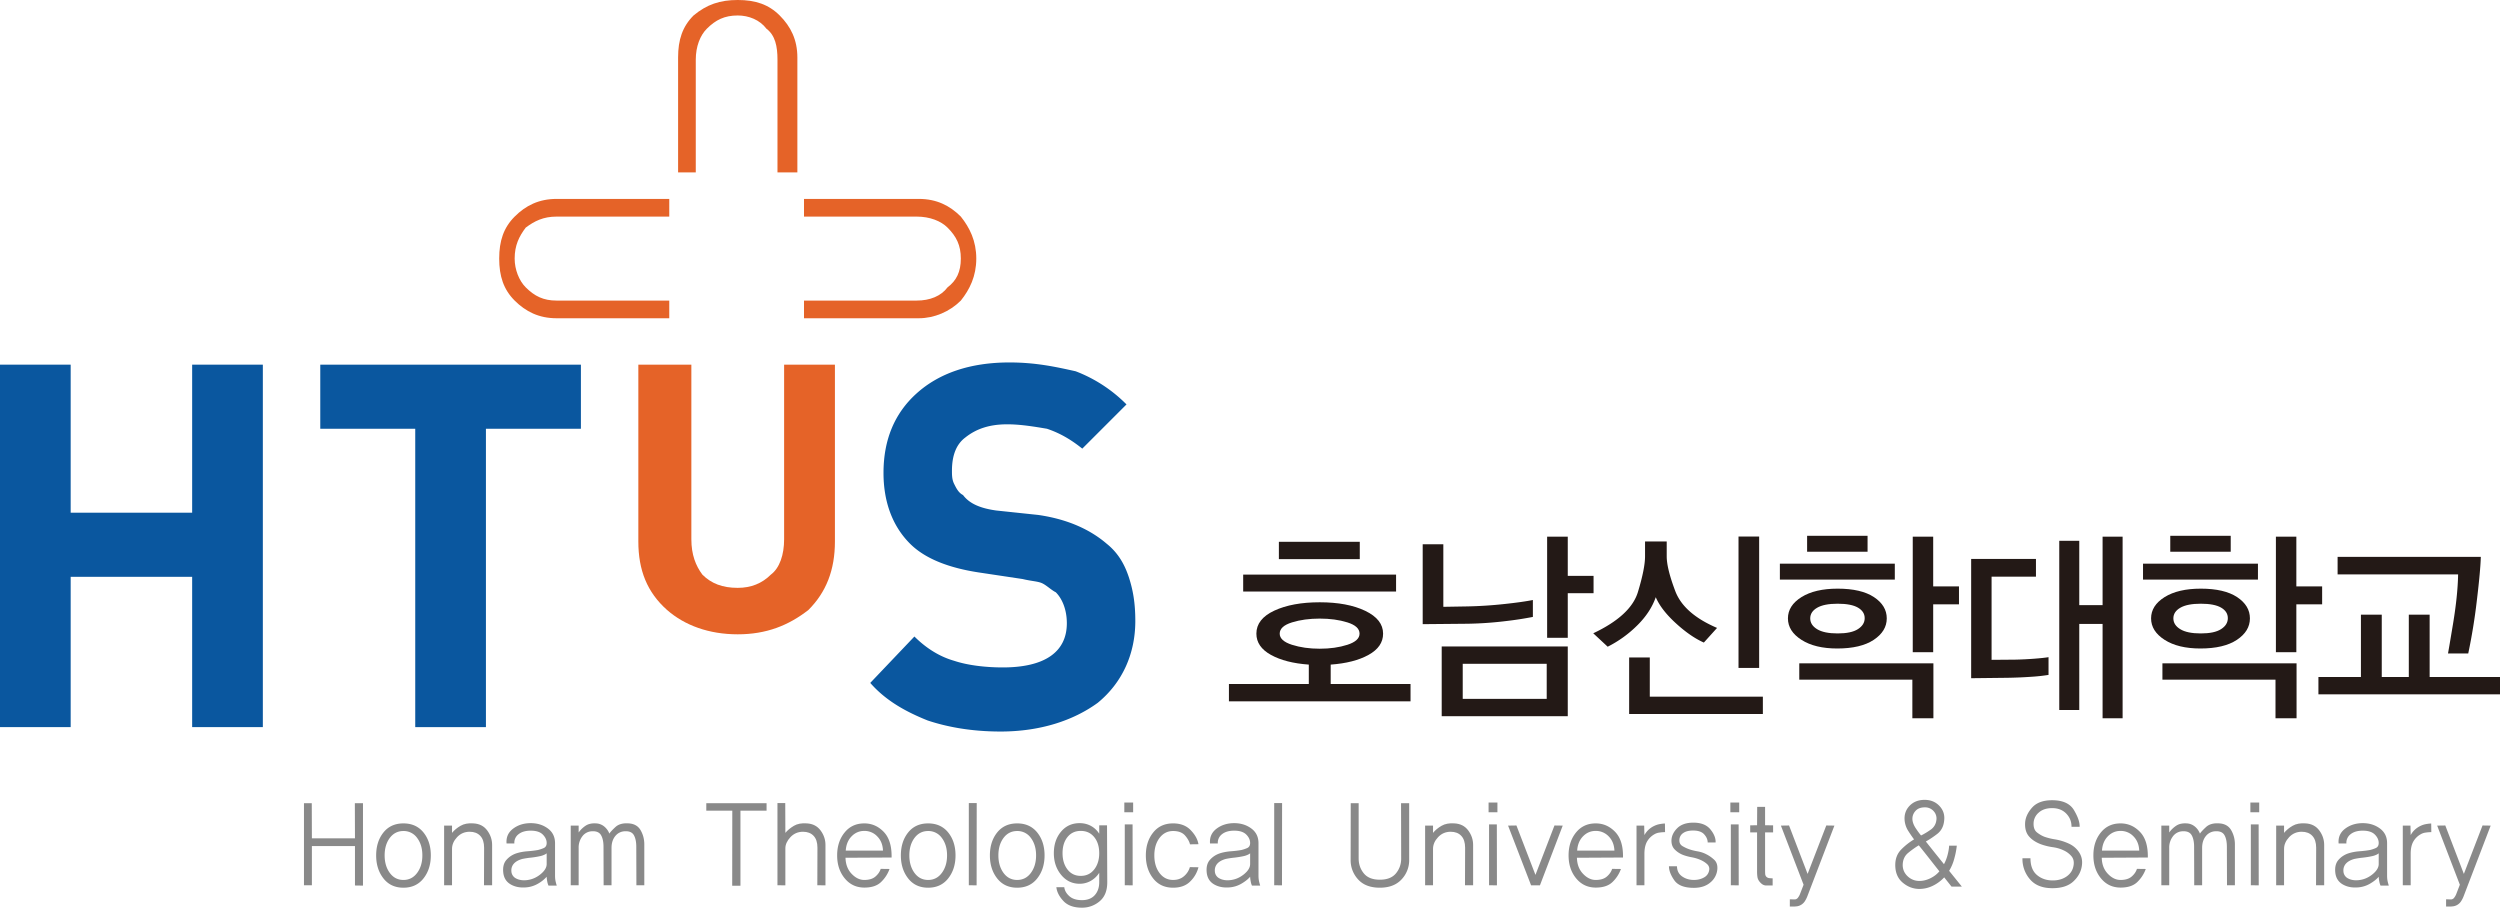 <svg xmlns="http://www.w3.org/2000/svg" xml:space="preserve" width="462.361" height="167.868" viewBox="0 0 462.361 167.868"><path d="M0 0h-5.059v10.757h-8.695V0h-5.059v25.942h5.059V15.346h8.695v10.596H0Z" style="fill:#0a579f;fill-opacity:1;fill-rule:nonzero;stroke:none" transform="matrix(2.584 0 0 -2.584 48.611 134.475)"/><path d="M0 0h-6.798v-21.355h-5.059V0h-6.797v4.587H0Z" style="fill:#0a579f;fill-opacity:1;fill-rule:nonzero;stroke:none" transform="matrix(2.584 0 0 -2.584 107.435 79.296)"/><path d="M0 0c0-2.374-.948-4.43-2.688-5.854C-4.426-7.119-6.797-7.91-9.644-7.91c-2.055 0-3.794.316-5.217.791-1.581.633-3.004 1.424-4.11 2.689l3.16 3.321c.792-.789 1.741-1.422 2.847-1.739.949-.316 2.214-.474 3.479-.474 3.004 0 4.584 1.106 4.584 3.164 0 .949-.317 1.738-.79 2.215-.317.156-.633.474-.949.632-.316.159-.791.159-1.422.315l-3.163.475c-2.055.316-3.794.949-4.9 2.056-1.265 1.266-1.898 3.006-1.898 5.065 0 2.371.791 4.269 2.371 5.692 1.582 1.425 3.795 2.214 6.641 2.214 1.897 0 3.32-.316 4.743-.632a10.3 10.3 0 0 0 3.637-2.372l-3.164-3.164c-.79.633-1.58 1.105-2.529 1.423-.948.158-1.896.317-2.845.317-1.266 0-2.213-.317-3.004-.949-.633-.475-.95-1.266-.95-2.374 0-.316 0-.632.159-.948.158-.317.317-.633.632-.791.475-.633 1.265-.95 2.372-1.106l3.004-.318c2.213-.317 3.795-1.108 4.902-2.057.789-.631 1.265-1.422 1.581-2.372C-.158 2.213 0 1.266 0 0" style="fill:#0a579f;fill-opacity:1;fill-rule:nonzero;stroke:none" transform="matrix(2.584 0 0 -2.584 209.97 114.853)"/><path d="M0 0c0-2.057-.632-3.637-1.897-4.902-1.422-1.108-3.004-1.743-5.059-1.743-2.056 0-3.794.635-5.06 1.743C-13.439-3.637-14.07-2.057-14.07 0v12.655h3.795V.158c0-1.107.315-1.898.789-2.531.632-.631 1.423-.947 2.53-.947.949 0 1.739.316 2.371.947.632.475.949 1.424.949 2.531v12.497H0Z" style="fill:#e56328;fill-opacity:1;fill-rule:nonzero;stroke:none" transform="matrix(2.584 0 0 -2.584 154.414 100.142)"/><path d="M0 0c-1.265 0-2.214.476-3.003 1.265-.791.791-1.107 1.742-1.107 3.006 0 1.267.316 2.214 1.107 3.005.789.792 1.738 1.266 3.003 1.266h8.063V7.276H0c-.949 0-1.581-.316-2.214-.791-.473-.631-.789-1.264-.789-2.214 0-.79.316-1.582.789-2.056.633-.633 1.265-.95 2.214-.95h8.063V0Z" style="fill:#e56328;fill-opacity:1;fill-rule:nonzero;stroke:none" transform="matrix(2.584 0 0 -2.584 102.943 58.86)"/><path d="M0 0c1.265 0 2.214-.474 3.005-1.266.631-.791 1.106-1.738 1.106-3.005 0-1.265-.475-2.216-1.106-3.006C2.214-8.067 1.106-8.542 0-8.542h-8.22v1.265h8.061c.95 0 1.741.316 2.215.949.632.475.949 1.109.949 2.057 0 .949-.317 1.583-.949 2.214-.474.475-1.265.791-2.215.791H-8.22V0Z" style="fill:#e56328;fill-opacity:1;fill-rule:nonzero;stroke:none" transform="matrix(2.584 0 0 -2.584 169.936 36.787)"/><path d="M0 0c0 1.267.315 2.216 1.106 3.006.95.791 1.897 1.108 3.163 1.108 1.264 0 2.213-.317 3.003-1.108.791-.79 1.265-1.739 1.265-3.006v-8.224H7.113v8.066c0 .95-.157 1.74-.789 2.216-.475.631-1.265.948-2.055.948-.949 0-1.581-.317-2.213-.948-.476-.476-.791-1.266-.791-2.216v-8.066H0Z" style="fill:#e56328;fill-opacity:1;fill-rule:nonzero;stroke:none" transform="matrix(2.584 0 0 -2.584 125.41 10.63)"/><path d="M0 0c-.581.182-1.24.272-1.979.272-.739 0-1.401-.09-1.987-.272-.585-.183-.878-.45-.878-.806 0-.343.293-.609.878-.797.586-.187 1.248-.281 1.987-.281.739 0 1.398.094 1.979.281.581.188.871.454.871.797C.871-.45.581-.183 0 0m-4.903 5.767h5.79v-1.24h-5.79zm-2.555-2.348H3.485V2.208H-7.458Zm-1.02-9.068v1.24h5.717v1.388c-1.113.08-2.016.311-2.711.695-.693.384-1.041.89-1.041 1.52 0 .7.428 1.248 1.285 1.648.857.398 1.939.597 3.249.597 1.32 0 2.406-.204 3.257-.612C2.13.418 2.556-.126 2.556-.806c0-.63-.347-1.136-1.042-1.52-.694-.384-1.597-.615-2.709-.695v-1.388H4.52v-1.24z" style="fill:#231916;fill-opacity:1;fill-rule:nonzero;stroke:none" transform="matrix(2.584 0 0 -2.584 249.191 115.108)"/><path d="M0 0h1.477v-2.806h1.846v-1.24H1.477v-3.19H0Zm-.03-9.098h-6.011v-2.51H-.03zm1.507-3.751h-9.023v4.992h9.023zM-1.02-5.744a25.403 25.403 0 0 0-1.912-.295 25.892 25.892 0 0 0-2.755-.193l-3.219-.03v5.716h1.477v-4.475l1.757.03c.876.019 1.745.076 2.608.17.86.092 1.543.188 2.044.288z" style="fill:#231916;fill-opacity:1;fill-rule:nonzero;stroke:none" transform="matrix(2.584 0 0 -2.584 286.133 99.254)"/><path d="M244.446 297.229h1.477v-9.407h-1.477zm-7.828-12.701v4.047h1.478v-2.805h8.093v-1.242zm5.347 5.112c-.64.285-1.31.747-2.008 1.387-.7.64-1.177 1.26-1.434 1.861-.246-.709-.681-1.376-1.306-2a8.277 8.277 0 0 0-2.135-1.545l-1.033.961c1.792.846 2.857 1.831 3.197 2.953.34 1.123.51 1.974.51 2.555v1.064h1.551v-1.064c0-.581.204-1.411.613-2.489.408-1.078 1.405-1.957 2.99-2.635z" style="fill:#231916;fill-opacity:1;fill-rule:nonzero;stroke:none" transform="matrix(2.584 0 0 -2.584 -310.12 867.268)"/><path d="M0 0h-1.846v-3.426h-1.463v8.27h1.463V1.285H0Zm-6.749-.989c0 .315-.16.565-.48.753-.32.187-.805.281-1.455.281s-1.139-.097-1.469-.289c-.33-.192-.494-.445-.494-.76s.164-.574.494-.775c.33-.202.819-.303 1.469-.303.65 0 1.135.103 1.455.311.32.206.48.466.48.782m.206 4.755h-4.327v1.138h4.327zm4.712-11.918h-1.506v2.761h-8.094v1.167h9.6zM-8.714-3.16c-1.062 0-1.917.207-2.561.62-.646.413-.968.925-.968 1.536 0 .609.322 1.117.968 1.522.644.402 1.508.605 2.591.605 1.122 0 1.989-.203 2.599-.605.611-.405.916-.913.916-1.522 0-.611-.31-1.123-.931-1.536-.62-.413-1.491-.62-2.614-.62m4.121 4.932h-8.226V2.91h8.226z" style="fill:#231916;fill-opacity:1;fill-rule:nonzero;stroke:none" transform="matrix(2.584 0 0 -2.584 362.303 111.77)"/><path d="M0 0h-1.433v6.749h-1.669V.591h-1.432v12.11h1.432V8.094h1.669v4.902H0Zm-5.302 3.102a12.338 12.338 0 0 0-1.019-.119 32.494 32.494 0 0 0-1.92-.088l-2.599-.03v8.536h4.638v-1.269h-3.176V4.18l1.683.014c.464.01.919.033 1.367.067.447.034.789.071 1.026.11z" style="fill:#231916;fill-opacity:1;fill-rule:nonzero;stroke:none" transform="matrix(2.584 0 0 -2.584 392.565 132.835)"/><path d="M0 0h-1.846v-3.426h-1.463v8.27h1.463V1.285H0Zm-6.75-.989c0 .315-.159.565-.479.753-.32.187-.805.281-1.455.281s-1.14-.097-1.469-.289c-.33-.192-.495-.445-.495-.76s.165-.574.495-.775c.329-.202.819-.303 1.469-.303.65 0 1.135.103 1.455.311.32.206.479.466.479.782m.207 4.755h-4.327v1.138h4.327zm4.712-11.918h-1.507v2.761h-8.094v1.167h9.601zM-8.714-3.16c-1.062 0-1.917.207-2.562.62-.645.413-.967.925-.967 1.536 0 .609.322 1.117.967 1.522.645.402 1.508.605 2.592.605 1.122 0 1.989-.203 2.599-.605.61-.405.916-.913.916-1.522 0-.611-.31-1.123-.931-1.536-.62-.413-1.491-.62-2.614-.62m4.12 4.932h-8.226V2.91h8.226z" style="fill:#231916;fill-opacity:1;fill-rule:nonzero;stroke:none" transform="matrix(2.584 0 0 -2.584 429.467 111.77)"/><path d="M0 0a41.533 41.533 0 0 0-.612-3.759h-1.449c.02.089.141.8.363 2.134.22 1.334.342 2.508.361 3.522h-8.625v1.255H.288C.269 2.473.172 1.422 0 0m-11.335-6.684v1.241h3.042v4.461h1.491v-4.461h1.936v4.461h1.491v-4.461h5.036v-1.241z" style="fill:#231916;fill-opacity:1;fill-rule:nonzero;stroke:none" transform="matrix(2.584 0 0 -2.584 458.069 111.139)"/><path d="M0 0v2.822h-3.083V.018h-.567v5.873h.558l.009-2.514H0l-.008 2.514h.582v-5.9z" style="fill:#898989;fill-opacity:1;fill-rule:nonzero;stroke:none" transform="matrix(2.584 0 0 -2.584 65.649 163.766)"/><path d="M0 0c.249.335.374.753.374 1.253 0 .506-.125.922-.374 1.252a1.174 1.174 0 0 1-.98.494c-.405 0-.729-.166-.976-.494-.246-.33-.369-.746-.369-1.252 0-.5.123-.918.369-1.253.247-.335.571-.503.976-.503S-.249-.335 0 0m.456 2.894c.35-.436.524-.983.524-1.641C.98.6.806.052.456-.392c-.35-.444-.829-.666-1.436-.666-.606 0-1.084.222-1.431.666-.347.444-.521.992-.521 1.645 0 .658.174 1.205.521 1.641.347.433.825.651 1.431.651.607 0 1.086-.218 1.436-.651" style="fill:#898989;fill-opacity:1;fill-rule:nonzero;stroke:none" transform="matrix(2.584 0 0 -2.584 77.145 161.442)"/><path d="m0 0 .008 2.682c0 .375-.091.66-.275.854-.183.194-.436.292-.758.292-.361 0-.662-.131-.903-.389-.24-.258-.36-.538-.36-.837V0h-.566v4.269h.566v-.521c.158.193.362.363.611.507.248.143.559.202.93.172.422-.024.748-.193.98-.507.233-.315.349-.66.349-1.036V0Z" style="fill:#898989;fill-opacity:1;fill-rule:nonzero;stroke:none" transform="matrix(2.584 0 0 -2.584 89.512 163.72)"/><path d="M0 0a.764.764 0 0 0-.197-.114 1.36 1.36 0 0 0-.238-.08 6.404 6.404 0 0 0-.701-.115 5.855 5.855 0 0 1-.619-.096c-.268-.077-.467-.19-.595-.336a.713.713 0 0 1-.176-.53.6.6 0 0 1 .328-.523c.202-.109.443-.152.722-.129.371.029.71.166 1.017.41.306.244.459.492.459.745Zm.131-2.311a1.181 1.181 0 0 0-.086.278c-.024.12-.04.239-.045.357a2.395 2.395 0 0 0-.627-.499 1.993 1.993 0 0 0-.915-.267c-.416-.024-.771.055-1.066.237-.295.183-.462.462-.5.838-.039.382.038.682.229.899.191.217.429.373.713.468.241.076.499.124.775.146.277.02.532.05.768.092.125.03.261.075.406.136.144.063.217.185.217.367 0 .217-.093.418-.279.604-.186.185-.473.277-.861.277-.367 0-.656-.083-.869-.251a.762.762 0 0 1-.304-.666h-.558c-.038.441.118.794.468 1.059.349.264.771.396 1.263.396.47 0 .877-.126 1.222-.379.344-.253.517-.605.517-1.057v-2.321c0-.175.019-.336.057-.48a3.23 3.23 0 0 1 .066-.234z" style="fill:#898989;fill-opacity:1;fill-rule:nonzero;stroke:none" transform="matrix(2.584 0 0 -2.584 101.104 157.818)"/><path d="m0 0-.008 2.752c0 .346-.056.621-.168.824-.112.203-.319.299-.619.287a.903.903 0 0 1-.714-.34c-.18-.22-.271-.503-.271-.851V0h-.566l-.008 2.752c0 .346-.057.621-.172.824-.115.203-.323.299-.623.287a.891.891 0 0 1-.714-.353 1.314 1.314 0 0 1-.27-.838V0H-4.7v4.269h.567v-.494c.125.182.286.34.483.476.197.135.448.193.754.176a.985.985 0 0 0 .596-.225c.166-.138.288-.307.364-.507.077.118.225.277.443.477.219.199.534.285.944.255.393-.024.677-.189.853-.493.175-.307.262-.642.262-1.006V0Z" style="fill:#898989;fill-opacity:1;fill-rule:nonzero;stroke:none" transform="matrix(2.584 0 0 -2.584 117.698 163.72)"/><path d="M0 0v-5.371h-.59L-.583 0h-1.861v.537H1.87V0Z" style="fill:#898989;fill-opacity:1;fill-rule:nonzero;stroke:none" transform="matrix(2.584 0 0 -2.584 136.941 149.933)"/><path d="m0 0 .008 2.682c0 .375-.091.66-.275.854-.183.194-.436.292-.758.292-.361 0-.662-.131-.903-.389-.24-.258-.36-.526-.36-.802V-.009L-2.854 0v5.883h.558l.008-2.135c.158.189.36.356.607.503.246.147.557.206.934.176.422-.024.748-.193.98-.507.233-.315.349-.66.349-1.036V-.009z" style="fill:#898989;fill-opacity:1;fill-rule:nonzero;stroke:none" transform="matrix(2.584 0 0 -2.584 151.161 163.72)"/><path d="M0 0c-.016.417-.153.757-.41 1.018a1.254 1.254 0 0 1-.926.392c-.356 0-.66-.129-.911-.388C-2.499.764-2.638.423-2.665 0Zm-2.682-.512c.011-.47.156-.853.435-1.146.279-.295.582-.442.911-.442.344 0 .61.082.799.247.188.165.313.347.373.547l.632-.008a2.406 2.406 0 0 0-.571-.9c-.275-.288-.684-.432-1.226-.432-.579 0-1.049.22-1.41.662-.361.44-.542.987-.542 1.64 0 .653.177 1.198.53 1.635.352.438.824.657 1.415.657.535 0 .999-.202 1.39-.608C.444.935.632.323.616-.494z" style="fill:#898989;fill-opacity:1;fill-rule:nonzero;stroke:none" transform="matrix(2.584 0 0 -2.584 163.304 157.316)"/><path d="M0 0c.249.335.374.753.374 1.253 0 .506-.125.922-.374 1.252a1.174 1.174 0 0 1-.98.494c-.405 0-.729-.166-.976-.494-.246-.33-.369-.746-.369-1.252 0-.5.123-.918.369-1.253.247-.335.571-.503.976-.503S-.249-.335 0 0m.456 2.894c.35-.436.524-.983.524-1.641C.98.6.806.052.456-.392c-.35-.444-.829-.666-1.436-.666-.606 0-1.084.222-1.431.666-.347.444-.521.992-.521 1.645 0 .658.174 1.205.521 1.641.347.433.825.651 1.431.651.607 0 1.086-.218 1.436-.651" style="fill:#898989;fill-opacity:1;fill-rule:nonzero;stroke:none" transform="matrix(2.584 0 0 -2.584 174.186 161.442)"/><path d="M0 0v5.883h.566L.558-.009Z" style="fill:#898989;fill-opacity:1;fill-rule:nonzero;stroke:none" transform="matrix(2.584 0 0 -2.584 179.177 163.72)"/><path d="M0 0c.248.335.373.753.373 1.253 0 .506-.125.922-.373 1.252a1.175 1.175 0 0 1-.98.494c-.405 0-.73-.166-.977-.494-.245-.33-.368-.746-.368-1.252 0-.5.123-.918.368-1.253.247-.335.572-.503.977-.503.404 0 .731.168.98.503m.455 2.894c.35-.436.525-.983.525-1.641C.98.6.805.052.455-.392c-.35-.444-.828-.666-1.435-.666-.607 0-1.084.222-1.432.666-.347.444-.521.992-.521 1.645 0 .658.174 1.205.521 1.641.348.433.825.651 1.432.651S.105 3.327.455 2.894" style="fill:#898989;fill-opacity:1;fill-rule:nonzero;stroke:none" transform="matrix(2.584 0 0 -2.584 190.654 161.442)"/><path d="M0 0c.24.306.361.693.361 1.164 0 .477-.121.861-.361 1.155-.241.294-.561.441-.96.441-.398 0-.716-.147-.951-.441-.235-.294-.353-.678-.353-1.155 0-.471.118-.858.353-1.164.235-.307.553-.459.951-.459.399 0 .719.152.96.459m.936-.899C.94-1.506.762-1.963.397-2.271a1.917 1.917 0 0 0-1.283-.463c-.579 0-1.018.159-1.316.476-.298.318-.467.647-.505.988h.566c.028-.236.148-.449.362-.64.213-.191.513-.286.901-.286.399 0 .706.119.919.357.213.237.32.548.32.931v.67a1.712 1.712 0 0 0-.598-.574 1.594 1.594 0 0 0-.804-.211c-.531 0-.972.211-1.321.634-.35.424-.525.942-.525 1.553 0 .617.171 1.13.513 1.539.342.408.786.612 1.333.612.295 0 .564-.065.808-.198.243-.133.441-.318.594-.559v.599h.558z" style="fill:#898989;fill-opacity:1;fill-rule:nonzero;stroke:none" transform="matrix(2.584 0 0 -2.584 202.363 160.803)"/><path d="M0 0v4.356h.559L.566-.009Zm-.032 5.918h.631v-.697h-.631z" style="fill:#898989;fill-opacity:1;fill-rule:nonzero;stroke:none" transform="matrix(2.584 0 0 -2.584 208.02 163.72)"/><path d="M0 0a2.163 2.163 0 0 0-.579-1.005c-.298-.306-.709-.458-1.234-.458-.607 0-1.084.222-1.431.666-.348.443-.522.991-.522 1.645 0 .652.174 1.197.522 1.634.347.439.824.658 1.431.658.531 0 .952-.163 1.263-.49.312-.326.494-.66.55-1.001l-.607-.008c-.044.199-.161.408-.349.627-.189.216-.475.326-.857.326-.4 0-.723-.166-.972-.494-.249-.33-.373-.746-.373-1.252 0-.512.124-.933.373-1.262.249-.33.572-.494.972-.494.312 0 .571.09.779.269.208.18.347.395.418.649z" style="fill:#898989;fill-opacity:1;fill-rule:nonzero;stroke:none" transform="matrix(2.584 0 0 -2.584 221.649 160.395)"/><path d="M0 0a.756.756 0 0 0-.196-.114 1.37 1.37 0 0 0-.239-.08 6.404 6.404 0 0 0-.701-.115 5.901 5.901 0 0 1-.619-.096c-.268-.077-.466-.19-.595-.336a.713.713 0 0 1-.175-.53.596.596 0 0 1 .327-.523c.203-.109.443-.152.722-.129.372.029.71.166 1.017.41.306.244.459.492.459.745Zm.132-2.311a1.136 1.136 0 0 0-.086.278c-.025.12-.04.239-.046.357-.142-.171-.352-.337-.628-.499a1.982 1.982 0 0 0-.914-.267c-.415-.024-.771.055-1.066.237-.295.183-.462.462-.5.838-.038.382.038.682.23.899.191.217.429.373.713.468.24.076.499.124.775.146.276.02.532.05.767.092.126.03.262.075.406.136.145.063.217.185.217.367 0 .217-.092.418-.278.604-.187.185-.474.277-.862.277-.366 0-.656-.083-.87-.251a.768.768 0 0 1-.303-.666h-.557c-.038.441.117.794.467 1.059.35.264.771.396 1.263.396.47 0 .878-.126 1.223-.379.344-.253.516-.605.516-1.057v-2.321c0-.175.019-.336.057-.48.038-.144.061-.222.066-.234z" style="fill:#898989;fill-opacity:1;fill-rule:nonzero;stroke:none" transform="matrix(2.584 0 0 -2.584 231.204 157.818)"/><path d="M0 0v5.883h.565L.558-.009Z" style="fill:#898989;fill-opacity:1;fill-rule:nonzero;stroke:none" transform="matrix(2.584 0 0 -2.584 235.656 163.72)"/><path d="M0 0a1.99 1.99 0 0 0-.549-1.402c-.367-.394-.883-.59-1.551-.59-.677 0-1.196.196-1.553.59A2.01 2.01 0 0 0-4.19 0l.007 4.057h.567V.098c0-.407.122-.76.368-1.063.246-.304.629-.455 1.148-.455.521 0 .904.151 1.154.455.249.303.373.656.373 1.063l-.009 3.959H0Z" style="fill:#898989;fill-opacity:1;fill-rule:nonzero;stroke:none" transform="matrix(2.584 0 0 -2.584 260.62 159.027)"/><path d="m0 0 .009 2.682c0 .375-.092.66-.276.854-.182.194-.435.292-.758.292-.362 0-.662-.131-.903-.389s-.36-.538-.36-.837V0h-.566v4.269h.566v-.521c.158.193.362.363.611.507.248.143.559.202.931.172.421-.024.748-.193.98-.507.233-.315.348-.66.348-1.036V0Z" style="fill:#898989;fill-opacity:1;fill-rule:nonzero;stroke:none" transform="matrix(2.584 0 0 -2.584 270.942 163.72)"/><path d="M0 0v4.356h.557L.564-.009Zm-.034 5.918h.633v-.697h-.633z" style="fill:#898989;fill-opacity:1;fill-rule:nonzero;stroke:none" transform="matrix(2.584 0 0 -2.584 275.393 163.72)"/><path d="M0 0h-.631L-2.28 4.277l.599.009L-.32.749l1.361 3.537.591-.009Z" style="fill:#898989;fill-opacity:1;fill-rule:nonzero;stroke:none" transform="matrix(2.584 0 0 -2.584 284.8 163.743)"/><path d="M0 0c-.018.417-.154.757-.41 1.018a1.259 1.259 0 0 1-.928.392c-.354 0-.658-.129-.91-.388C-2.5.764-2.639.423-2.666 0Zm-2.683-.512c.011-.47.156-.853.435-1.146.279-.295.582-.442.91-.442.345 0 .611.082.8.247.188.165.313.347.373.547l.632-.008a2.419 2.419 0 0 0-.571-.9c-.276-.288-.684-.432-1.225-.432-.58 0-1.05.22-1.411.662-.361.44-.541.987-.541 1.64 0 .653.176 1.198.528 1.635.354.438.824.657 1.415.657.536 0 1-.202 1.391-.608C.443.935.631.323.614-.494z" style="fill:#898989;fill-opacity:1;fill-rule:nonzero;stroke:none" transform="matrix(2.584 0 0 -2.584 298.578 157.316)"/><path d="M0 0c-.12 0-.254-.01-.401-.031a.939.939 0 0 1-.386-.136A1.376 1.376 0 0 1-1.3-.696c-.117-.218-.177-.506-.177-.865v-2.24h-.565V.468h.549l.016-.679a1.553 1.553 0 0 0 .69.652c.132.065.272.111.422.137.15.026.269.039.357.039z" style="fill:#898989;fill-opacity:1;fill-rule:nonzero;stroke:none" transform="matrix(2.584 0 0 -2.584 307.942 153.9)"/><path d="M0 0c.178-.166.252-.397.225-.697a1.358 1.358 0 0 0-.488-.922c-.293-.256-.679-.387-1.161-.393-.694-.006-1.17.174-1.427.538-.256.365-.385.701-.385 1.005h.574c.006-.316.128-.559.369-.726.24-.168.522-.252.845-.252.267 0 .507.058.718.176a.71.71 0 0 1 .373.521.46.46 0 0 1-.148.436c-.126.115-.273.21-.443.287a2.789 2.789 0 0 1-.64.199 3.808 3.808 0 0 0-.615.162 1.704 1.704 0 0 0-.61.389c-.173.17-.253.399-.243.687.017.313.158.598.422.856.266.258.648.388 1.145.388.552 0 .96-.162 1.222-.485.262-.323.385-.636.369-.935h-.566c0 .2-.082.393-.246.578-.164.185-.43.278-.796.278-.306 0-.544-.061-.713-.182a.61.61 0 0 1-.271-.488c-.01-.207.068-.357.238-.455.169-.097.325-.169.468-.216.164-.059.363-.108.598-.15C-.95.558-.74.487-.555.388-.363.293-.179.164 0 0" style="fill:#898989;fill-opacity:1;fill-rule:nonzero;stroke:none" transform="matrix(2.584 0 0 -2.584 317.026 159.002)"/><path d="M0 0v4.356h.558L.564-.009Zm-.034 5.918h.633v-.697h-.633z" style="fill:#898989;fill-opacity:1;fill-rule:nonzero;stroke:none" transform="matrix(2.584 0 0 -2.584 320.11 163.72)"/><path d="M0 0v-2.716c0-.112.003-.203.009-.274a.312.312 0 0 1 .09-.194.349.349 0 0 1 .22-.091 2.17 2.17 0 0 1 .222-.014v-.512H.099a.51.51 0 0 0-.312.097.965.965 0 0 0-.222.229.693.693 0 0 0-.114.287 2.692 2.692 0 0 0-.025.401V0h-.492v.503l.492.009.009 1.314H0V.512L.574.503V0Z" style="fill:#898989;fill-opacity:1;fill-rule:nonzero;stroke:none" transform="matrix(2.584 0 0 -2.584 326.443 153.945)"/><path d="M0 0a1.994 1.994 0 0 0-.184-.37.818.818 0 0 0-.537-.365 1.869 1.869 0 0 0-.312-.023h-.23v.52l.312-.009a.294.294 0 0 1 .259.11c.062.08.113.166.151.26l.263.68-1.624 4.233.583.009L.009 1.578l1.337 3.467.582-.009z" style="fill:#898989;fill-opacity:1;fill-rule:nonzero;stroke:none" transform="matrix(2.584 0 0 -2.584 334.283 165.704)"/><path d="M0 0a.928.928 0 0 1 .394.647.77.77 0 0 1-.176.658.813.813 0 0 1-.653.287c-.3 0-.528-.094-.68-.279a.815.815 0 0 1-.197-.622c.021-.193.1-.393.238-.599.136-.205.262-.377.377-.512.24.117.472.258.697.42m-.033-3.484c.262.127.478.293.648.498-.071.089-.307.388-.709.9-.402.511-.658.832-.767.961a6.545 6.545 0 0 1-.754-.538c-.253-.206-.384-.487-.395-.847-.006-.323.11-.598.345-.824a1.19 1.19 0 0 1 .86-.34c.253 0 .509.063.772.19m1.517-.596-.525.662a2.725 2.725 0 0 0-.845-.617 2.193 2.193 0 0 0-.926-.212c-.444 0-.844.151-1.202.454-.358.303-.534.73-.529 1.283.006.442.149.805.431 1.09.281.285.587.524.914.719-.12.158-.255.355-.406.59A1.69 1.69 0 0 0-1.87.63c-.044.423.071.779.345 1.067.273.287.633.432 1.082.432.432 0 .785-.145 1.058-.432.273-.288.388-.633.344-1.032C.922.236.749-.094.443-.322a6.759 6.759 0 0 0-.797-.53c.111-.141.336-.424.677-.851l.62-.772c.11.201.196.42.258.662.064.241.101.461.111.661h.549a5.594 5.594 0 0 0-.188-.952 3.224 3.224 0 0 0-.361-.847l.911-1.129Z" style="fill:#898989;fill-opacity:1;fill-rule:nonzero;stroke:none" transform="matrix(2.584 0 0 -2.584 357.09 153.43)"/><path d="M0 0c.187-.276.258-.588.214-.935-.05-.435-.249-.818-.599-1.15-.35-.333-.853-.498-1.51-.498-.727 0-1.269.219-1.627.656A2.21 2.21 0 0 0-4.043-.44h.573c0-.536.154-.934.46-1.196.307-.261.684-.392 1.132-.392.399 0 .735.098 1.009.295.273.197.434.457.484.781.043.258-.003.473-.139.643a1.565 1.565 0 0 1-.55.423c-.24.118-.508.198-.804.239a4.19 4.19 0 0 0-.853.211c-.367.142-.649.33-.849.565-.199.235-.291.55-.274.943.016.382.181.751.496 1.108.314.355.794.533 1.439.533.76 0 1.281-.237 1.563-.71.282-.473.417-.871.406-1.194h-.582c.005.364-.119.678-.373.943-.255.265-.593.396-1.014.396-.399 0-.718-.105-.955-.317a1.035 1.035 0 0 1-.373-.759c-.012-.305.07-.527.245-.665s.356-.243.542-.313a4.2 4.2 0 0 1 .763-.185c.316-.053.629-.147.934-.283C-.439.485-.187.276 0 0" style="fill:#898989;fill-opacity:1;fill-rule:nonzero;stroke:none" transform="matrix(2.584 0 0 -2.584 384.49 157.591)"/><path d="M0 0c-.018.417-.153.757-.41 1.018a1.256 1.256 0 0 1-.927.392c-.355 0-.659-.129-.91-.388C-2.499.764-2.639.423-2.666 0Zm-2.682-.512c.01-.47.155-.853.435-1.146.278-.295.581-.442.91-.442.345 0 .61.082.799.247.189.165.313.347.373.547l.633-.008a2.432 2.432 0 0 0-.571-.9c-.276-.288-.684-.432-1.225-.432-.58 0-1.051.22-1.411.662-.362.44-.542.987-.542 1.64 0 .653.176 1.198.529 1.635.353.438.824.657 1.415.657.536 0 .999-.202 1.39-.608C.443.935.631.323.615-.494z" style="fill:#898989;fill-opacity:1;fill-rule:nonzero;stroke:none" transform="matrix(2.584 0 0 -2.584 395.639 157.316)"/><path d="m0 0-.009 2.752c0 .346-.055.621-.168.824-.112.203-.318.299-.619.287a.906.906 0 0 1-.714-.34c-.179-.22-.27-.503-.27-.851V0h-.566l-.008 2.752c0 .346-.058.621-.172.824-.115.203-.324.299-.623.287a.891.891 0 0 1-.714-.353 1.31 1.31 0 0 1-.272-.838V0h-.564v4.269h.564v-.494c.126.182.288.34.485.476.197.135.448.193.754.176a.977.977 0 0 0 .594-.225c.168-.138.289-.307.365-.507.078.118.225.277.444.477.219.199.533.285.943.255.394-.024.678-.189.853-.493.175-.307.262-.642.262-1.006V0Z" style="fill:#898989;fill-opacity:1;fill-rule:nonzero;stroke:none" transform="matrix(2.584 0 0 -2.584 411.871 163.72)"/><path d="M0 0v4.356h.558L.565-.009Zm-.033 5.918h.632v-.697h-.632z" style="fill:#898989;fill-opacity:1;fill-rule:nonzero;stroke:none" transform="matrix(2.584 0 0 -2.584 416.28 163.72)"/><path d="m0 0 .009 2.682c0 .375-.092.66-.276.854-.182.194-.435.292-.758.292-.362 0-.662-.131-.903-.389s-.361-.538-.361-.837V0h-.565v4.269h.565v-.521c.159.193.363.363.612.507.248.143.559.202.931.172.421-.024.748-.193.98-.507.233-.315.348-.66.348-1.036V0Z" style="fill:#898989;fill-opacity:1;fill-rule:nonzero;stroke:none" transform="matrix(2.584 0 0 -2.584 428.339 163.72)"/><path d="M0 0a.756.756 0 0 0-.196-.114 1.37 1.37 0 0 0-.239-.08 6.42 6.42 0 0 0-.7-.115 5.887 5.887 0 0 1-.62-.096c-.268-.077-.466-.19-.595-.336a.713.713 0 0 1-.175-.53.596.596 0 0 1 .327-.523c.203-.109.443-.152.722-.129.372.029.71.166 1.018.41.305.244.458.492.458.745Zm.132-2.311a1.136 1.136 0 0 0-.086.278c-.025.12-.04.239-.046.357-.142-.171-.352-.337-.627-.499a1.986 1.986 0 0 0-.915-.267c-.415-.024-.771.055-1.065.237-.296.183-.463.462-.501.838-.038.382.038.682.23.899.191.217.429.373.714.468.24.076.498.124.774.146.277.02.532.05.767.092.126.03.262.075.406.136.145.063.217.185.217.367 0 .217-.092.418-.278.604-.187.185-.474.277-.862.277-.366 0-.656-.083-.869-.251a.767.767 0 0 1-.304-.666h-.557c-.038.441.117.794.467 1.059.35.264.771.396 1.263.396.47 0 .878-.126 1.223-.379C.427 1.528.6 1.176.6.724v-2.321c0-.175.018-.336.056-.48.038-.144.061-.222.066-.234z" style="fill:#898989;fill-opacity:1;fill-rule:nonzero;stroke:none" transform="matrix(2.584 0 0 -2.584 439.929 157.818)"/><path d="M0 0c-.121 0-.255-.01-.402-.031a.934.934 0 0 1-.385-.136A1.376 1.376 0 0 1-1.3-.696c-.118-.218-.177-.506-.177-.865v-2.24h-.565V.468h.549l.016-.679c.082.147.179.274.291.379.113.105.246.197.399.273.131.065.271.111.422.137.15.026.269.039.357.039z" style="fill:#898989;fill-opacity:1;fill-rule:nonzero;stroke:none" transform="matrix(2.584 0 0 -2.584 449.659 153.9)"/><path d="M0 0a1.934 1.934 0 0 0-.185-.37.805.805 0 0 0-.536-.365 1.869 1.869 0 0 0-.312-.023h-.23v.52l.312-.009a.292.292 0 0 1 .258.11c.063.08.114.166.152.26l.263.68-1.624 4.233.582.009L.009 1.578l1.336 3.467.583-.009z" style="fill:#898989;fill-opacity:1;fill-rule:nonzero;stroke:none" transform="matrix(2.584 0 0 -2.584 455.654 165.704)"/></svg>